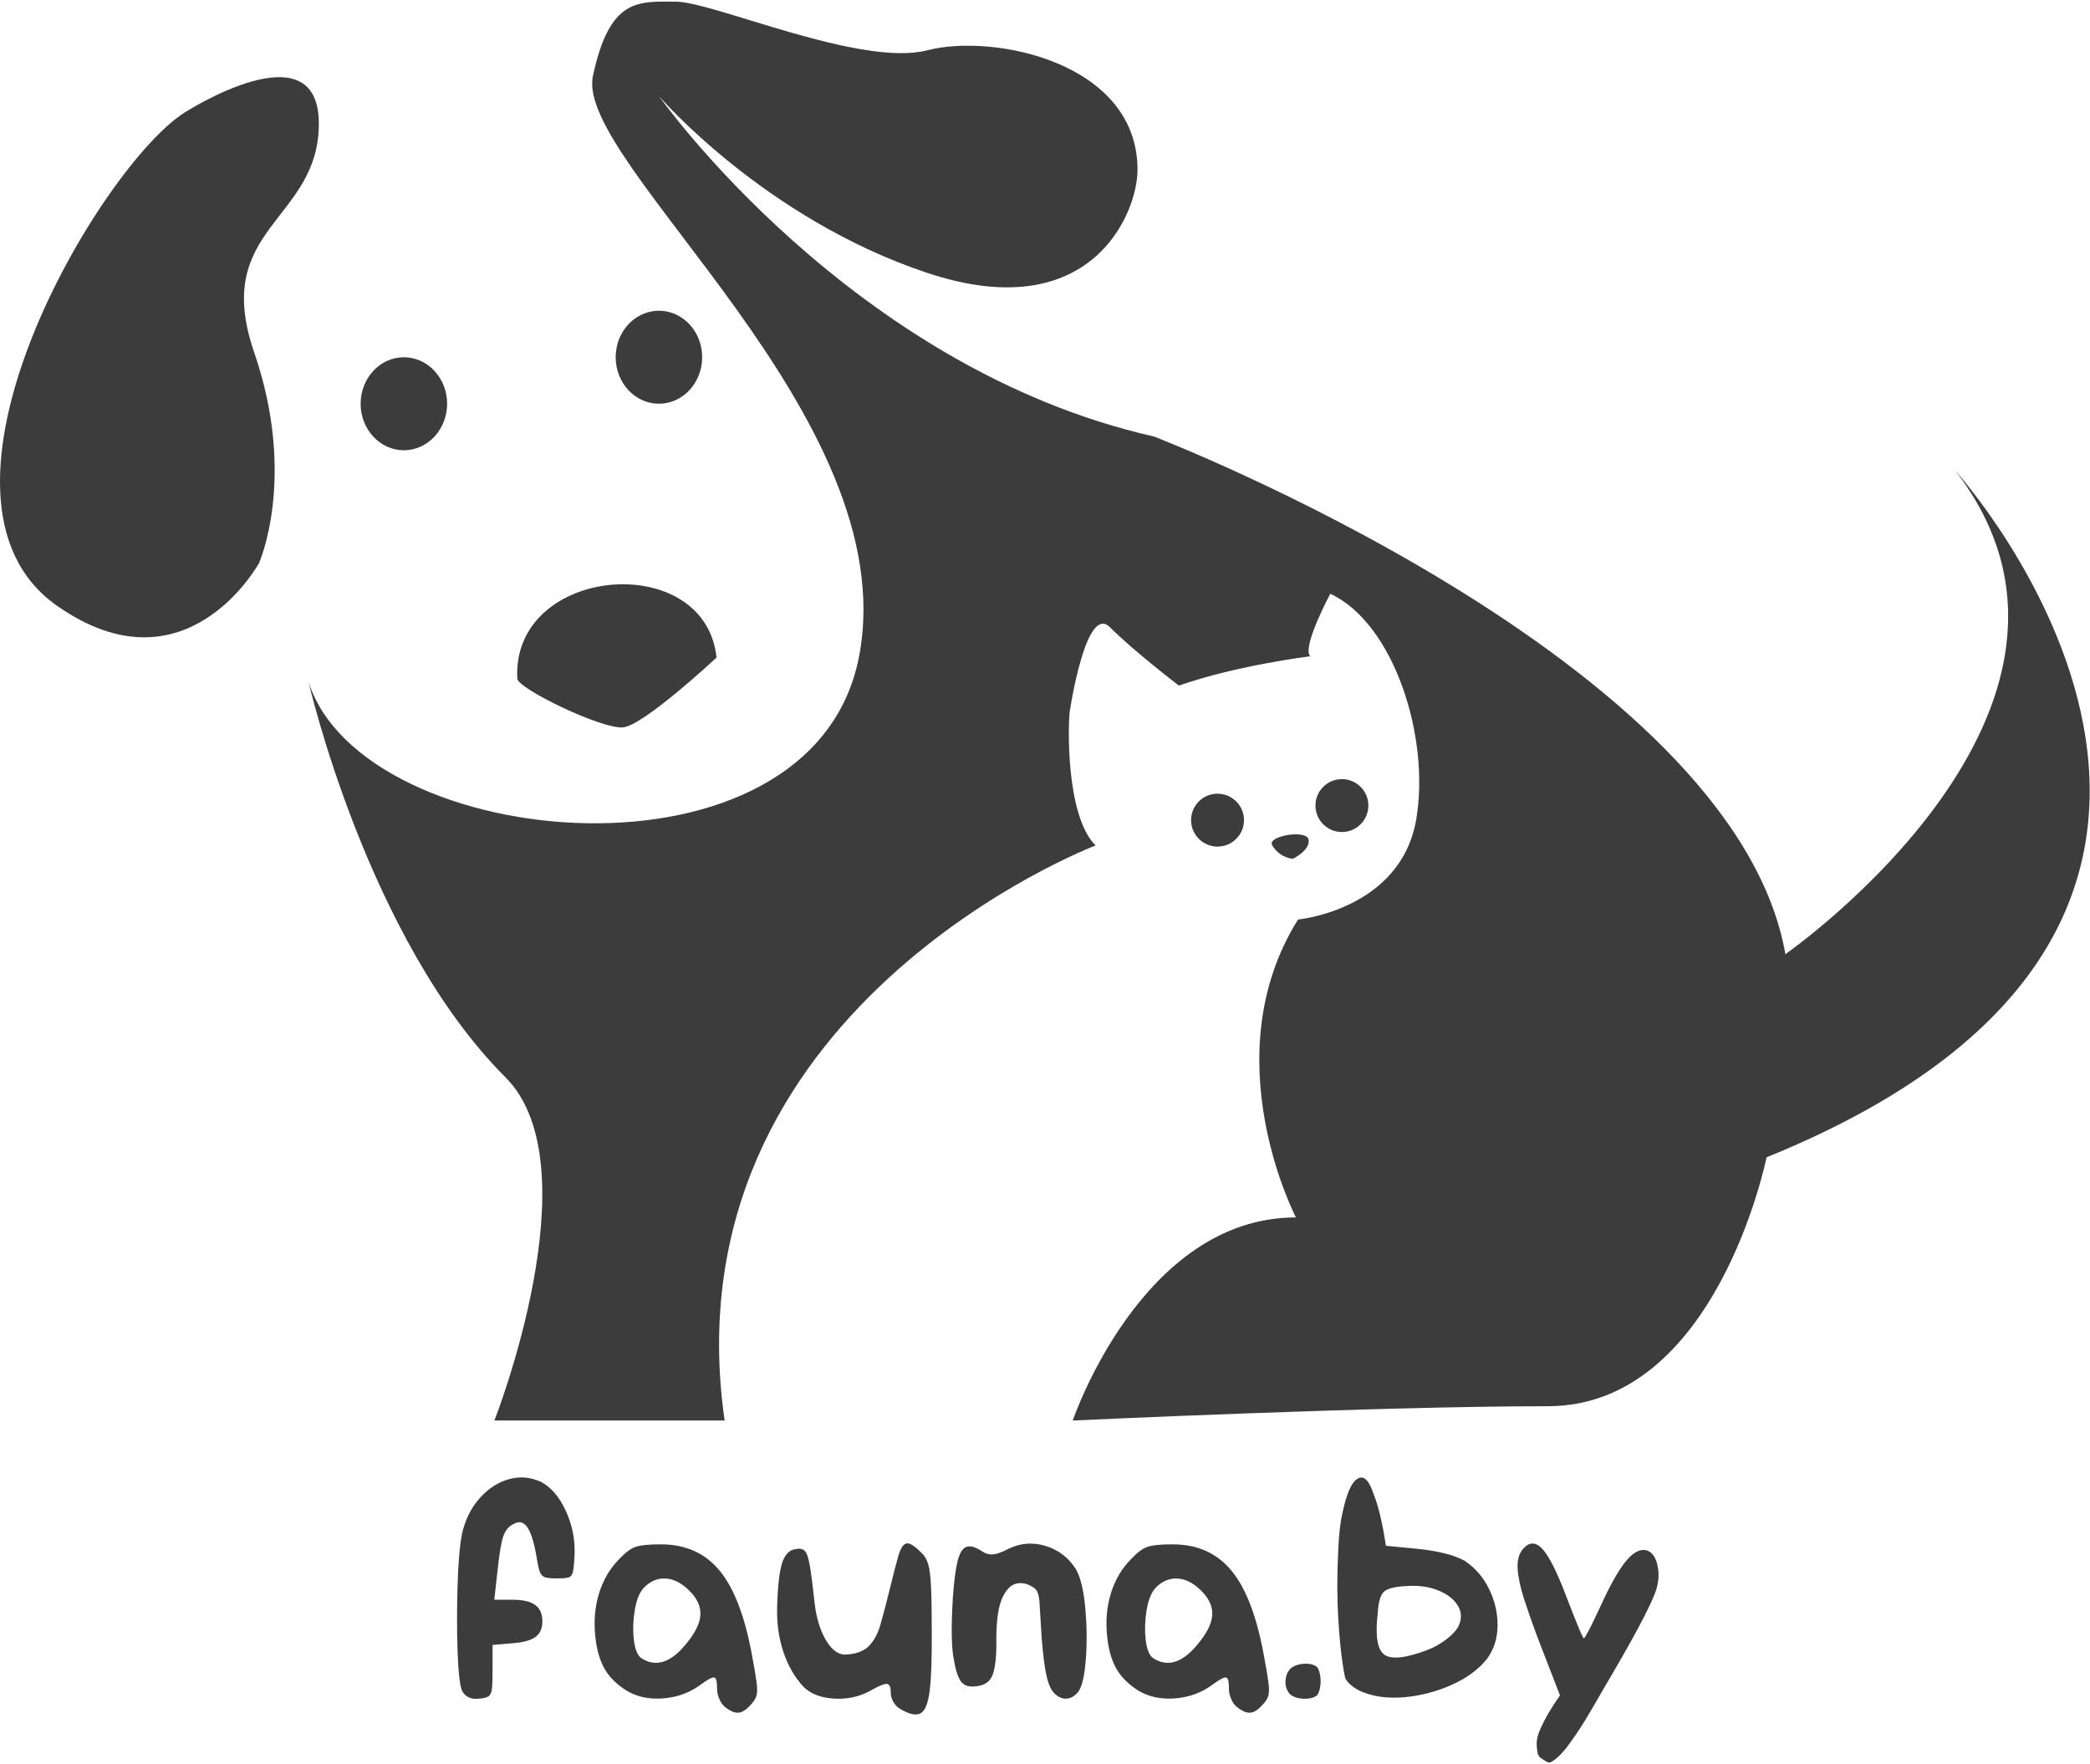<svg width="308" height="260" viewBox="0 0 308 260" fill="none" xmlns="http://www.w3.org/2000/svg">
<path d="M27.168 16.608C14.82 24.44 -14.291 73.365 8.405 89.271C27.443 102.613 38.171 82.98 38.171 82.98C38.171 82.98 43.811 70.376 37.455 51.922C31.1 33.467 46.988 32.597 46.988 18.21C46.988 3.822 27.168 16.608 27.168 16.608Z" fill="#3C3C3C"/>
<path d="M97.104 59.495C100.623 59.495 103.476 56.427 103.476 52.643C103.476 48.858 100.623 45.791 97.104 45.791C93.585 45.791 90.732 48.858 90.732 52.643C90.732 56.427 93.585 59.495 97.104 59.495Z" fill="#3C3C3C"/>
<path d="M59.517 66.353C63.036 66.353 65.889 63.285 65.889 59.5C65.889 55.716 63.036 52.648 59.517 52.648C55.998 52.648 53.145 55.716 53.145 59.5C53.145 63.285 55.998 66.353 59.517 66.353Z" fill="#3C3C3C"/>
<path d="M45.479 100.516C53.492 125.741 119.855 132.032 126.607 96.702C133.358 61.372 84.636 24.061 87.378 11.204C89.862 -0.437 94.13 0.245 99.61 0.245C105.09 0.245 126.865 9.943 136.652 7.411C146.438 4.88 167.635 9.206 167.635 25.013C167.635 31.546 160.696 48.223 136.652 40.215C112.607 32.207 97.11 14.159 97.11 14.159C97.11 14.159 125.345 54.212 170.059 64.328C170.059 64.328 255.514 97.186 263.109 140.613C263.109 140.613 315.169 104.38 288.172 69.391C288.172 69.391 347.651 135.136 260.333 170.549C260.333 170.549 252.987 207.227 228.099 207.227C203.212 207.227 158.091 209.335 158.091 209.335C158.091 209.335 168.203 179.404 190.981 179.404C190.981 179.404 178.633 155.743 191.289 135.505C191.289 135.505 206.379 134.085 208.697 120.804C210.785 108.844 205.536 91.925 196.042 87.499C196.042 87.499 191.796 95.42 193.09 96.713C193.09 96.713 182.323 98.023 173.732 101.034C173.732 101.034 167.145 96.008 163.56 92.425C160.068 88.936 157.722 104.336 157.656 104.787C157.397 106.51 156.995 120.143 161.451 124.596C161.451 124.596 98.107 148.648 106.786 209.335H72.861C72.861 209.335 87.593 171.847 74.481 158.748C54.153 138.427 45.479 100.516 45.479 100.516Z" fill="#3C3C3C"/>
<path d="M76.232 99.998C75.394 83.327 103.905 80.878 105.596 96.9C105.596 96.9 94.934 106.862 91.839 107.187C88.739 107.511 76.309 101.484 76.232 99.998Z" fill="#3C3C3C"/>
<path d="M187.478 124.558C186.663 123.193 192.605 122.174 192.848 123.749C193.09 125.323 190.529 126.556 190.529 126.556C190.529 126.556 188.618 126.468 187.478 124.558Z" fill="#3C3C3C"/>
<path d="M179.426 124.756C181.58 124.756 183.325 123.011 183.325 120.859C183.325 118.707 181.58 116.962 179.426 116.962C177.273 116.962 175.527 118.707 175.527 120.859C175.527 123.011 177.273 124.756 179.426 124.756Z" fill="#3C3C3C"/>
<path d="M197.754 122.61C199.908 122.61 201.653 120.865 201.653 118.713C201.653 116.561 199.908 114.816 197.754 114.816C195.601 114.816 193.855 116.561 193.855 118.713C193.855 120.865 195.601 122.61 197.754 122.61Z" fill="#3C3C3C"/>
<path d="M68.076 249.124C67.764 248.356 67.549 246.435 67.432 243.362C67.328 240.276 67.328 237.041 67.432 233.655C67.536 230.27 67.751 227.744 68.076 226.077C68.545 223.994 69.398 222.249 70.635 220.843C71.872 219.424 73.291 218.479 74.893 218.011C76.507 217.529 78.109 217.646 79.698 218.362C81.195 219.144 82.419 220.563 83.37 222.62C84.32 224.677 84.756 226.839 84.678 229.104C84.626 230.25 84.548 231.071 84.444 231.565C84.34 232.06 84.118 232.36 83.78 232.464C83.441 232.555 82.868 232.601 82.061 232.601C81.28 232.601 80.707 232.549 80.342 232.444C79.991 232.34 79.73 232.08 79.561 231.663C79.405 231.246 79.255 230.582 79.112 229.671C78.747 227.444 78.291 225.927 77.745 225.12C77.211 224.3 76.547 224.111 75.752 224.554C75.023 224.866 74.496 225.478 74.17 226.39C73.858 227.301 73.565 229.078 73.291 231.722L72.842 235.745H75.537C77.074 235.745 78.187 236.006 78.877 236.526C79.58 237.034 79.932 237.841 79.932 238.948C79.932 239.99 79.58 240.758 78.877 241.253C78.187 241.748 77.022 242.054 75.381 242.171L72.588 242.405V246.253C72.588 247.464 72.556 248.343 72.491 248.89C72.425 249.437 72.256 249.801 71.983 249.983C71.722 250.153 71.299 250.263 70.713 250.315C69.437 250.485 68.558 250.088 68.076 249.124ZM106.846 251.546C106.508 251.272 106.228 250.882 106.006 250.374C105.785 249.866 105.674 249.365 105.674 248.87C105.674 248.154 105.616 247.672 105.498 247.425C105.381 247.164 105.121 247.132 104.717 247.327C104.314 247.522 103.682 247.933 102.823 248.558C101.299 249.586 99.541 250.166 97.549 250.296C95.57 250.413 93.858 250.042 92.412 249.183C90.967 248.297 89.88 247.243 89.151 246.019C88.422 244.782 87.953 243.206 87.745 241.292C87.484 239.013 87.653 236.878 88.252 234.886C88.864 232.881 89.847 231.188 91.201 229.808C92.113 228.831 92.92 228.219 93.623 227.972C94.34 227.711 95.59 227.581 97.373 227.581C101.058 227.581 103.968 228.896 106.104 231.526C108.239 234.144 109.828 238.362 110.87 244.183C111.195 245.914 111.41 247.21 111.514 248.069C111.618 248.929 111.599 249.56 111.455 249.964C111.325 250.368 111.071 250.765 110.694 251.155C110.03 251.924 109.418 252.334 108.858 252.386C108.298 252.451 107.627 252.171 106.846 251.546ZM101.065 242.308C102.432 240.68 103.148 239.241 103.213 237.991C103.291 236.728 102.725 235.511 101.514 234.339C100.381 233.232 99.216 232.659 98.018 232.62C96.82 232.568 95.739 233.056 94.776 234.085C94.177 234.814 93.76 235.914 93.526 237.386C93.291 238.857 93.252 240.276 93.409 241.644C93.565 243.011 93.923 243.909 94.483 244.339C96.631 245.732 98.825 245.055 101.065 242.308ZM132.608 251.8C132.23 251.578 131.911 251.246 131.651 250.804C131.403 250.374 131.28 249.951 131.28 249.534C131.28 248.948 131.202 248.551 131.045 248.343C130.889 248.121 130.59 248.089 130.147 248.245C129.704 248.388 129.06 248.701 128.213 249.183C126.599 250.055 124.828 250.433 122.901 250.315C120.974 250.198 119.483 249.625 118.428 248.597C117.152 247.229 116.169 245.543 115.479 243.538C114.802 241.533 114.483 239.404 114.522 237.151C114.587 234.013 114.821 231.774 115.225 230.433C115.642 229.091 116.325 228.375 117.276 228.284C117.849 228.154 118.285 228.239 118.584 228.538C118.897 228.825 119.151 229.567 119.346 230.765C119.554 231.95 119.795 233.825 120.069 236.39C120.316 238.447 120.85 240.192 121.67 241.624C122.504 243.056 123.435 243.792 124.463 243.831C126.065 243.779 127.256 243.362 128.037 242.581C128.819 241.787 129.405 240.68 129.795 239.261C130.199 237.828 130.642 236.136 131.123 234.183C131.644 232.034 132.067 230.394 132.393 229.261C132.731 228.128 133.135 227.522 133.604 227.444C134.086 227.366 134.821 227.835 135.811 228.851C136.241 229.241 136.56 229.775 136.768 230.452C136.989 231.129 137.133 232.236 137.198 233.772C137.276 235.296 137.315 237.529 137.315 240.472C137.341 244.365 137.237 247.262 137.002 249.163C136.768 251.064 136.306 252.177 135.616 252.503C134.925 252.841 133.923 252.607 132.608 251.8ZM155.479 249.632C154.971 249.189 154.567 248.362 154.268 247.151C153.968 245.927 153.715 243.981 153.506 241.312C153.363 239.033 153.259 237.334 153.194 236.214C153.129 235.081 152.888 234.365 152.471 234.065C151.612 233.427 150.752 233.187 149.893 233.343C149.034 233.486 148.311 234.183 147.725 235.433C147.152 236.67 146.853 238.623 146.827 241.292C146.879 243.857 146.696 245.7 146.28 246.819C145.863 247.939 144.886 248.512 143.35 248.538C142.452 248.551 141.814 248.213 141.436 247.522C141.071 246.832 140.798 245.927 140.616 244.808C140.212 243.076 140.147 239.957 140.42 235.452C140.59 233.03 140.824 231.22 141.123 230.022C141.436 228.825 141.872 228.134 142.432 227.952C142.992 227.757 143.747 227.972 144.698 228.597C145.245 228.961 145.798 229.118 146.358 229.065C146.918 229.013 147.666 228.74 148.604 228.245C150.375 227.386 152.198 227.243 154.073 227.815C155.961 228.375 157.458 229.521 158.565 231.253C159.242 232.477 159.698 234.358 159.932 236.897C160.166 239.437 160.199 241.917 160.03 244.339C159.86 246.761 159.502 248.395 158.955 249.241C158.448 249.892 157.875 250.25 157.237 250.315C156.612 250.368 156.026 250.14 155.479 249.632ZM182.276 251.546C181.937 251.272 181.657 250.882 181.436 250.374C181.215 249.866 181.104 249.365 181.104 248.87C181.104 248.154 181.045 247.672 180.928 247.425C180.811 247.164 180.55 247.132 180.147 247.327C179.743 247.522 179.112 247.933 178.252 248.558C176.729 249.586 174.971 250.166 172.979 250.296C171 250.413 169.287 250.042 167.842 249.183C166.397 248.297 165.31 247.243 164.58 246.019C163.851 244.782 163.383 243.206 163.174 241.292C162.914 239.013 163.083 236.878 163.682 234.886C164.294 232.881 165.277 231.188 166.631 229.808C167.543 228.831 168.35 228.219 169.053 227.972C169.769 227.711 171.019 227.581 172.803 227.581C176.488 227.581 179.398 228.896 181.534 231.526C183.669 234.144 185.258 238.362 186.299 244.183C186.625 245.914 186.84 247.21 186.944 248.069C187.048 248.929 187.028 249.56 186.885 249.964C186.755 250.368 186.501 250.765 186.123 251.155C185.459 251.924 184.847 252.334 184.287 252.386C183.728 252.451 183.057 252.171 182.276 251.546ZM176.495 242.308C177.862 240.68 178.578 239.241 178.643 237.991C178.721 236.728 178.155 235.511 176.944 234.339C175.811 233.232 174.646 232.659 173.448 232.62C172.25 232.568 171.169 233.056 170.205 234.085C169.606 234.814 169.19 235.914 168.955 237.386C168.721 238.857 168.682 240.276 168.838 241.644C168.995 243.011 169.353 243.909 169.912 244.339C172.061 245.732 174.255 245.055 176.495 242.308ZM190.108 249.671C189.639 249.163 189.418 248.525 189.444 247.757C189.47 246.989 189.724 246.357 190.205 245.862C190.726 245.446 191.397 245.218 192.217 245.179C193.037 245.14 193.662 245.302 194.092 245.667C194.235 245.823 194.359 246.103 194.463 246.507C194.567 246.91 194.62 247.327 194.62 247.757C194.62 248.187 194.567 248.603 194.463 249.007C194.359 249.397 194.235 249.671 194.092 249.827C193.649 250.192 192.992 250.361 192.12 250.335C191.247 250.296 190.577 250.075 190.108 249.671ZM200.459 249.202C199.353 248.642 198.623 248.024 198.272 247.347C198.22 247.216 198.142 246.858 198.037 246.272C197.933 245.674 197.816 244.886 197.686 243.909C197.569 242.92 197.458 241.787 197.354 240.511C197.25 239.222 197.172 237.828 197.12 236.331C197.067 234.821 197.061 233.252 197.1 231.624C197.178 228.877 197.276 226.937 197.393 225.804C197.51 224.671 197.653 223.74 197.823 223.011C198.396 220.328 199.066 218.681 199.834 218.069C200.603 217.444 201.286 217.705 201.885 218.851C202.054 219.15 202.334 219.86 202.725 220.979C203.116 222.099 203.493 223.61 203.858 225.511L204.248 227.796L208.741 228.226C211.853 228.538 214.209 229.124 215.811 229.983C217.386 231.025 218.597 232.418 219.444 234.163C220.29 235.895 220.707 237.692 220.694 239.554C220.681 241.403 220.173 243.024 219.17 244.417C217.92 246.006 216.162 247.301 213.897 248.304C211.644 249.306 209.294 249.912 206.846 250.12C204.411 250.315 202.282 250.009 200.459 249.202ZM210.264 243.187C211.241 242.822 212.165 242.314 213.037 241.663C213.91 241.012 214.528 240.368 214.893 239.729C215.44 238.623 215.427 237.594 214.854 236.644C214.281 235.68 213.317 234.925 211.963 234.378C210.609 233.818 209.034 233.603 207.237 233.733C205.544 233.812 204.444 234.091 203.936 234.573C203.428 235.055 203.129 236.097 203.037 237.698C202.647 241.006 202.959 243.043 203.975 243.812C204.991 244.58 207.087 244.371 210.264 243.187ZM227.061 259.065C226.814 258.909 226.651 258.629 226.573 258.226C226.495 257.835 226.455 257.399 226.455 256.917C226.455 256.344 226.625 255.66 226.963 254.866C227.315 254.072 227.712 253.291 228.155 252.522C228.61 251.767 229.014 251.129 229.366 250.608C229.717 250.101 229.893 249.847 229.893 249.847L226.514 241.116C225.759 239.085 225.108 237.216 224.561 235.511C224.014 233.792 223.708 232.301 223.643 231.038C223.591 229.762 223.916 228.772 224.62 228.069C225.505 227.184 226.416 227.269 227.354 228.323C228.291 229.365 229.405 231.565 230.694 234.925C230.902 235.446 231.104 235.966 231.299 236.487C231.508 237.008 231.703 237.509 231.885 237.991C232.08 238.473 232.263 238.922 232.432 239.339C232.601 239.756 232.751 240.12 232.881 240.433C233.011 240.732 233.122 240.973 233.213 241.155C233.304 241.325 233.37 241.416 233.409 241.429C233.461 241.416 233.565 241.272 233.721 240.999C233.89 240.726 234.092 240.361 234.327 239.905C234.561 239.45 234.802 238.955 235.049 238.421C235.31 237.887 235.557 237.366 235.791 236.858C237.237 233.668 238.5 231.416 239.58 230.101C240.661 228.772 241.677 228.226 242.627 228.46C243.474 228.707 244.027 229.489 244.287 230.804C244.561 232.106 244.405 233.499 243.819 234.983C243.285 236.285 242.465 237.965 241.358 240.022C240.264 242.08 238.454 245.25 235.928 249.534C235.681 249.99 235.121 250.953 234.248 252.425C233.389 253.909 232.432 255.381 231.377 256.839C230.323 258.31 229.372 259.261 228.526 259.69C228.33 259.769 228.103 259.729 227.842 259.573C227.582 259.417 227.321 259.248 227.061 259.065Z" fill="#3C3C3C"/>
</svg>
